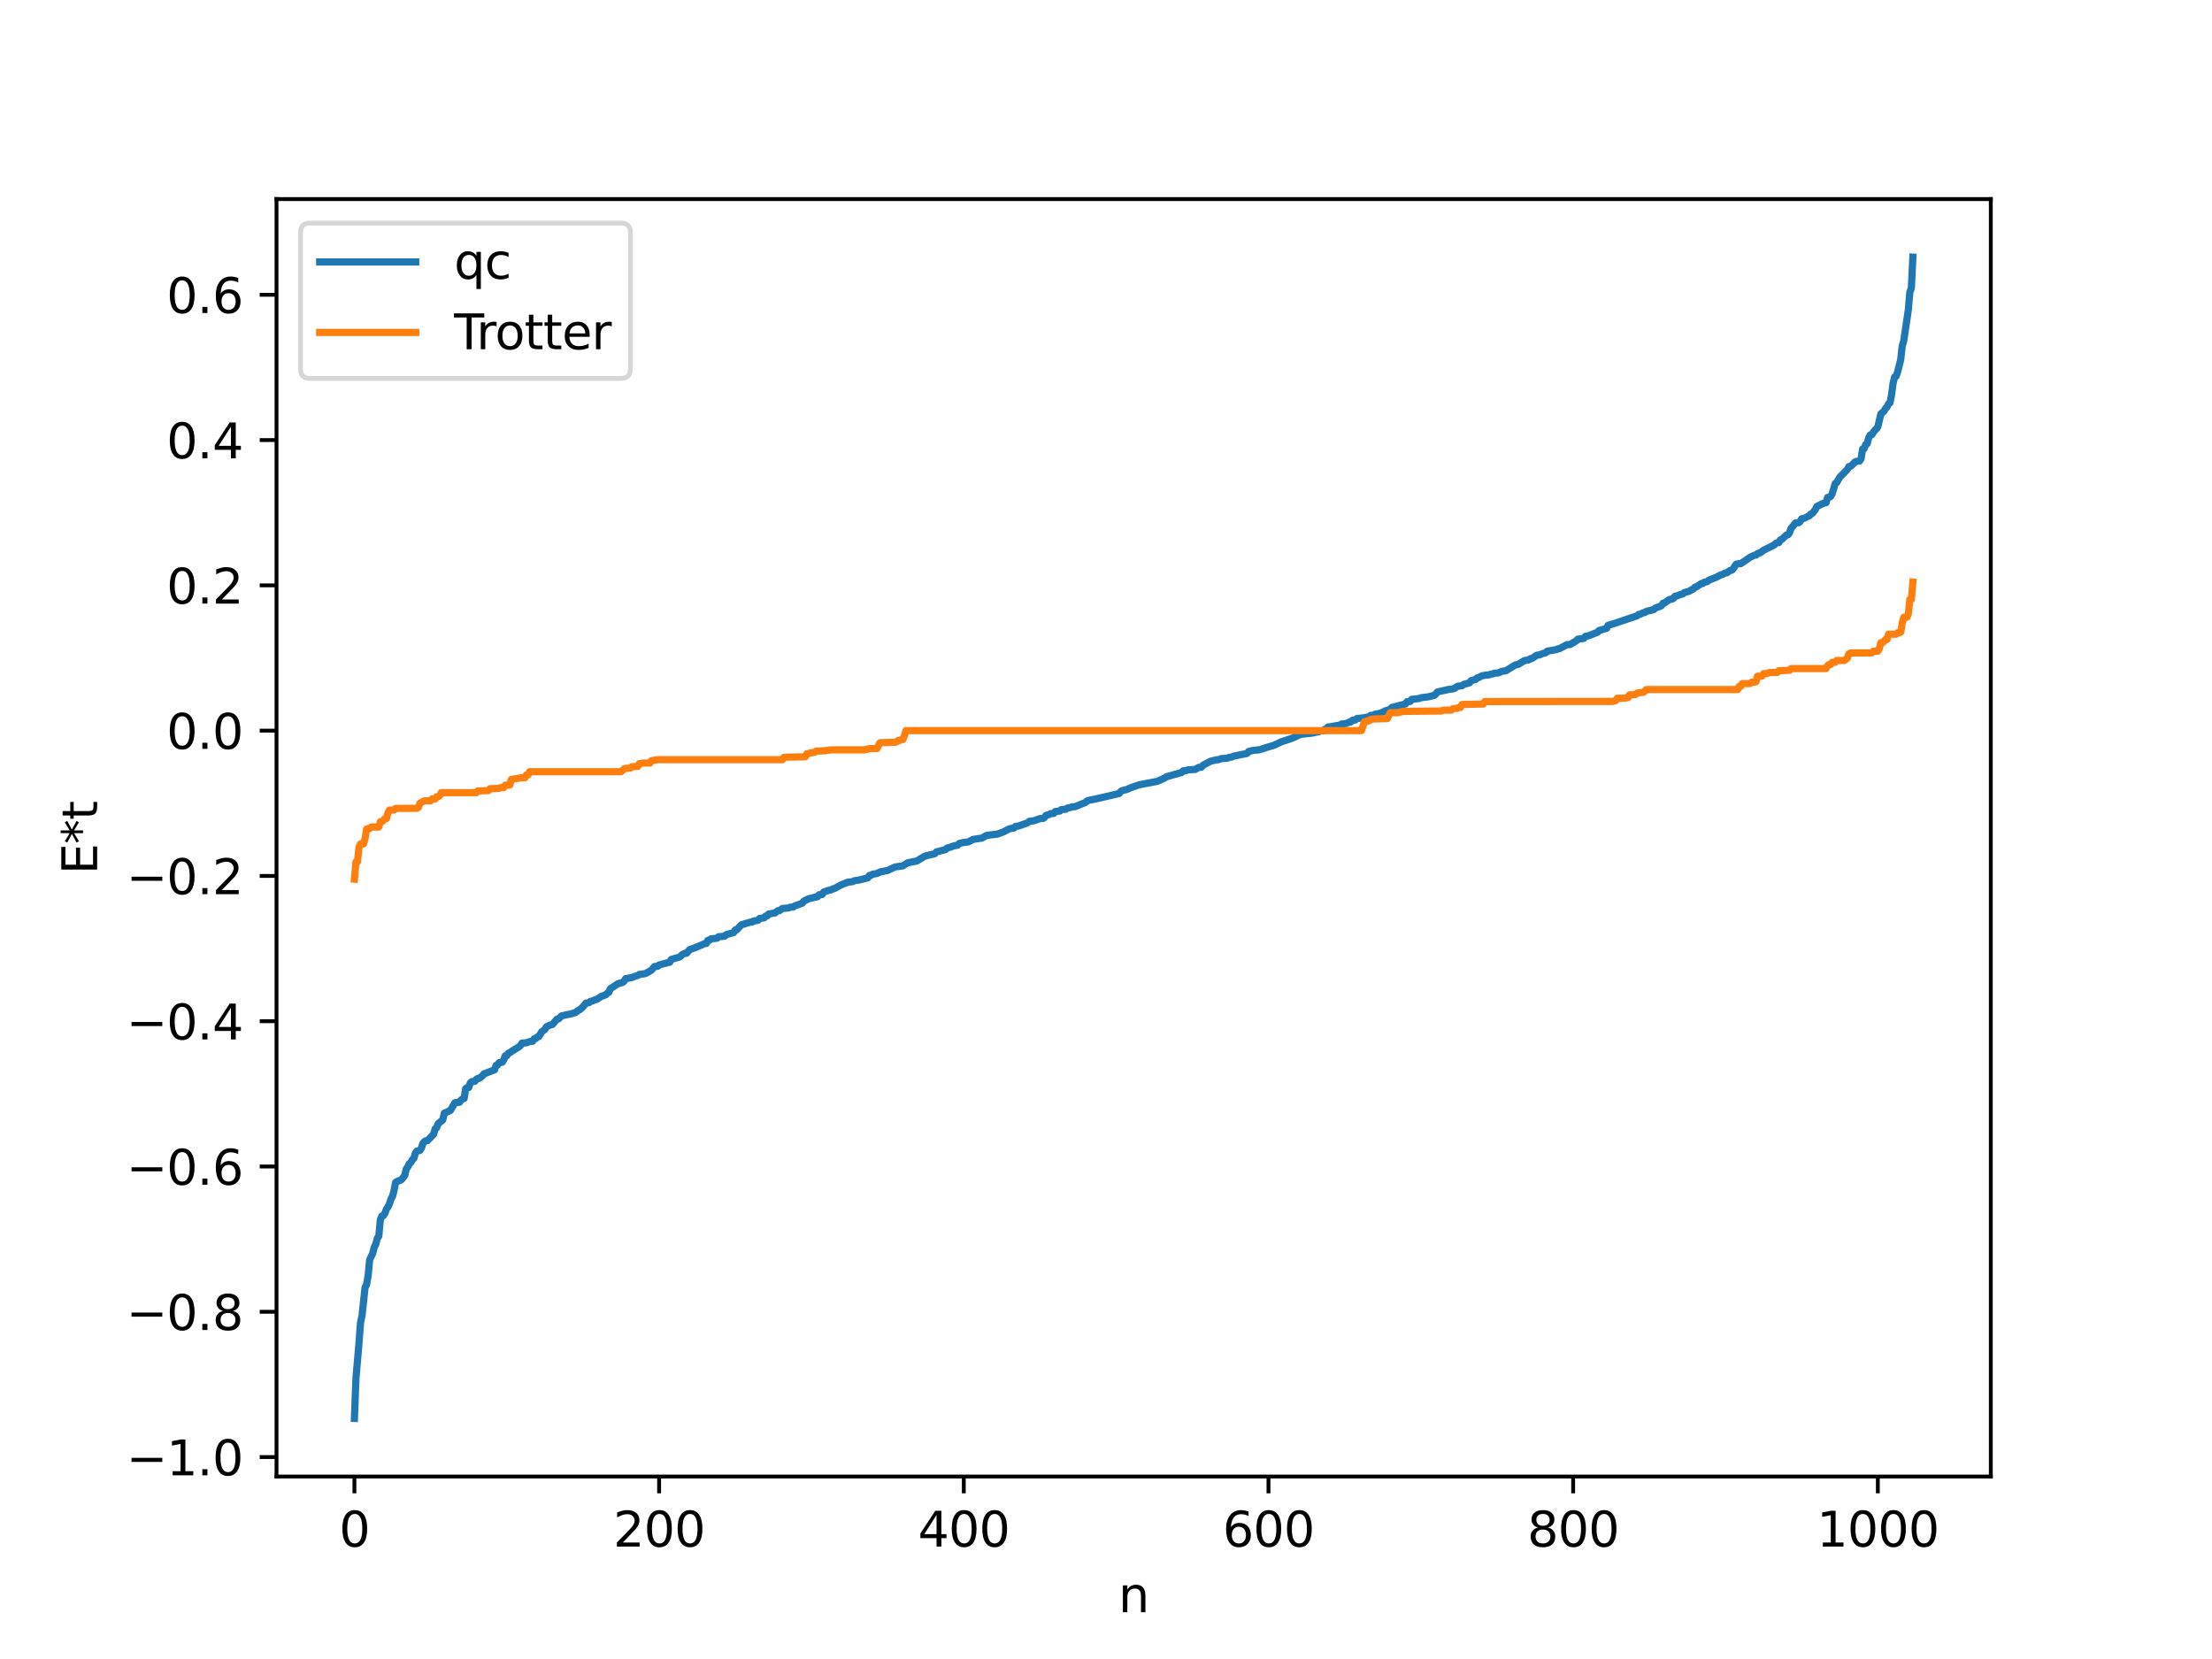 <?xml version="1.0" encoding="utf-8" standalone="no"?>
<!DOCTYPE svg PUBLIC "-//W3C//DTD SVG 1.1//EN"
  "http://www.w3.org/Graphics/SVG/1.1/DTD/svg11.dtd">
<svg xmlns:xlink="http://www.w3.org/1999/xlink" width="460.8pt" height="345.6pt" viewBox="0 0 460.8 345.6" xmlns="http://www.w3.org/2000/svg" version="1.1">
 <defs>
  <style type="text/css">*{stroke-linejoin: round; stroke-linecap: butt}</style>
 </defs>
 <g id="figure_1">
  <g id="patch_1">
   <path d="M 0 345.6 
L 460.8 345.6 
L 460.8 0 
L 0 0 
z
" style="fill: #ffffff"/>
  </g>
  <g id="axes_1">
   <g id="patch_2">
    <path d="M 57.6 307.584 
L 414.72 307.584 
L 414.72 41.472 
L 57.6 41.472 
z
" style="fill: #ffffff"/>
   </g>
   <g id="matplotlib.axis_1">
    <g id="xtick_1">
     <g id="line2d_1">
      <defs>
       <path id="m531e6daf55" d="M 0 0 
L 0 3.5 
" style="stroke: #000000; stroke-width: 0.8"/>
      </defs>
      <g>
       <use xlink:href="#m531e6daf55" x="73.833" y="307.584" style="stroke: #000000; stroke-width: 0.8"/>
      </g>
     </g>
     <g id="text_1">
      <!-- 0 -->
      <g transform="translate(70.651 322.182) scale(0.1 -0.1)">
       <defs>
        <path id="DejaVuSans-30" d="M 2034 4250 
Q 1547 4250 1301 3770 
Q 1056 3291 1056 2328 
Q 1056 1369 1301 889 
Q 1547 409 2034 409 
Q 2525 409 2770 889 
Q 3016 1369 3016 2328 
Q 3016 3291 2770 3770 
Q 2525 4250 2034 4250 
z
M 2034 4750 
Q 2819 4750 3233 4129 
Q 3647 3509 3647 2328 
Q 3647 1150 3233 529 
Q 2819 -91 2034 -91 
Q 1250 -91 836 529 
Q 422 1150 422 2328 
Q 422 3509 836 4129 
Q 1250 4750 2034 4750 
z
" transform="scale(0.016)"/>
       </defs>
       <use xlink:href="#DejaVuSans-30"/>
      </g>
     </g>
    </g>
    <g id="xtick_2">
     <g id="line2d_2">
      <g>
       <use xlink:href="#m531e6daf55" x="137.304" y="307.584" style="stroke: #000000; stroke-width: 0.8"/>
      </g>
     </g>
     <g id="text_2">
      <!-- 200 -->
      <g transform="translate(127.76 322.182) scale(0.1 -0.1)">
       <defs>
        <path id="DejaVuSans-32" d="M 1228 531 
L 3431 531 
L 3431 0 
L 469 0 
L 469 531 
Q 828 903 1448 1529 
Q 2069 2156 2228 2338 
Q 2531 2678 2651 2914 
Q 2772 3150 2772 3378 
Q 2772 3750 2511 3984 
Q 2250 4219 1831 4219 
Q 1534 4219 1204 4116 
Q 875 4013 500 3803 
L 500 4441 
Q 881 4594 1212 4672 
Q 1544 4750 1819 4750 
Q 2544 4750 2975 4387 
Q 3406 4025 3406 3419 
Q 3406 3131 3298 2873 
Q 3191 2616 2906 2266 
Q 2828 2175 2409 1742 
Q 1991 1309 1228 531 
z
" transform="scale(0.016)"/>
       </defs>
       <use xlink:href="#DejaVuSans-32"/>
       <use xlink:href="#DejaVuSans-30" x="63.623"/>
       <use xlink:href="#DejaVuSans-30" x="127.246"/>
      </g>
     </g>
    </g>
    <g id="xtick_3">
     <g id="line2d_3">
      <g>
       <use xlink:href="#m531e6daf55" x="200.775" y="307.584" style="stroke: #000000; stroke-width: 0.8"/>
      </g>
     </g>
     <g id="text_3">
      <!-- 400 -->
      <g transform="translate(191.231 322.182) scale(0.1 -0.1)">
       <defs>
        <path id="DejaVuSans-34" d="M 2419 4116 
L 825 1625 
L 2419 1625 
L 2419 4116 
z
M 2253 4666 
L 3047 4666 
L 3047 1625 
L 3713 1625 
L 3713 1100 
L 3047 1100 
L 3047 0 
L 2419 0 
L 2419 1100 
L 313 1100 
L 313 1709 
L 2253 4666 
z
" transform="scale(0.016)"/>
       </defs>
       <use xlink:href="#DejaVuSans-34"/>
       <use xlink:href="#DejaVuSans-30" x="63.623"/>
       <use xlink:href="#DejaVuSans-30" x="127.246"/>
      </g>
     </g>
    </g>
    <g id="xtick_4">
     <g id="line2d_4">
      <g>
       <use xlink:href="#m531e6daf55" x="264.246" y="307.584" style="stroke: #000000; stroke-width: 0.8"/>
      </g>
     </g>
     <g id="text_4">
      <!-- 600 -->
      <g transform="translate(254.702 322.182) scale(0.1 -0.1)">
       <defs>
        <path id="DejaVuSans-36" d="M 2113 2584 
Q 1688 2584 1439 2293 
Q 1191 2003 1191 1497 
Q 1191 994 1439 701 
Q 1688 409 2113 409 
Q 2538 409 2786 701 
Q 3034 994 3034 1497 
Q 3034 2003 2786 2293 
Q 2538 2584 2113 2584 
z
M 3366 4563 
L 3366 3988 
Q 3128 4100 2886 4159 
Q 2644 4219 2406 4219 
Q 1781 4219 1451 3797 
Q 1122 3375 1075 2522 
Q 1259 2794 1537 2939 
Q 1816 3084 2150 3084 
Q 2853 3084 3261 2657 
Q 3669 2231 3669 1497 
Q 3669 778 3244 343 
Q 2819 -91 2113 -91 
Q 1303 -91 875 529 
Q 447 1150 447 2328 
Q 447 3434 972 4092 
Q 1497 4750 2381 4750 
Q 2619 4750 2861 4703 
Q 3103 4656 3366 4563 
z
" transform="scale(0.016)"/>
       </defs>
       <use xlink:href="#DejaVuSans-36"/>
       <use xlink:href="#DejaVuSans-30" x="63.623"/>
       <use xlink:href="#DejaVuSans-30" x="127.246"/>
      </g>
     </g>
    </g>
    <g id="xtick_5">
     <g id="line2d_5">
      <g>
       <use xlink:href="#m531e6daf55" x="327.717" y="307.584" style="stroke: #000000; stroke-width: 0.8"/>
      </g>
     </g>
     <g id="text_5">
      <!-- 800 -->
      <g transform="translate(318.173 322.182) scale(0.1 -0.1)">
       <defs>
        <path id="DejaVuSans-38" d="M 2034 2216 
Q 1584 2216 1326 1975 
Q 1069 1734 1069 1313 
Q 1069 891 1326 650 
Q 1584 409 2034 409 
Q 2484 409 2743 651 
Q 3003 894 3003 1313 
Q 3003 1734 2745 1975 
Q 2488 2216 2034 2216 
z
M 1403 2484 
Q 997 2584 770 2862 
Q 544 3141 544 3541 
Q 544 4100 942 4425 
Q 1341 4750 2034 4750 
Q 2731 4750 3128 4425 
Q 3525 4100 3525 3541 
Q 3525 3141 3298 2862 
Q 3072 2584 2669 2484 
Q 3125 2378 3379 2068 
Q 3634 1759 3634 1313 
Q 3634 634 3220 271 
Q 2806 -91 2034 -91 
Q 1263 -91 848 271 
Q 434 634 434 1313 
Q 434 1759 690 2068 
Q 947 2378 1403 2484 
z
M 1172 3481 
Q 1172 3119 1398 2916 
Q 1625 2713 2034 2713 
Q 2441 2713 2670 2916 
Q 2900 3119 2900 3481 
Q 2900 3844 2670 4047 
Q 2441 4250 2034 4250 
Q 1625 4250 1398 4047 
Q 1172 3844 1172 3481 
z
" transform="scale(0.016)"/>
       </defs>
       <use xlink:href="#DejaVuSans-38"/>
       <use xlink:href="#DejaVuSans-30" x="63.623"/>
       <use xlink:href="#DejaVuSans-30" x="127.246"/>
      </g>
     </g>
    </g>
    <g id="xtick_6">
     <g id="line2d_6">
      <g>
       <use xlink:href="#m531e6daf55" x="391.188" y="307.584" style="stroke: #000000; stroke-width: 0.8"/>
      </g>
     </g>
     <g id="text_6">
      <!-- 1000 -->
      <g transform="translate(378.463 322.182) scale(0.1 -0.1)">
       <defs>
        <path id="DejaVuSans-31" d="M 794 531 
L 1825 531 
L 1825 4091 
L 703 3866 
L 703 4441 
L 1819 4666 
L 2450 4666 
L 2450 531 
L 3481 531 
L 3481 0 
L 794 0 
L 794 531 
z
" transform="scale(0.016)"/>
       </defs>
       <use xlink:href="#DejaVuSans-31"/>
       <use xlink:href="#DejaVuSans-30" x="63.623"/>
       <use xlink:href="#DejaVuSans-30" x="127.246"/>
       <use xlink:href="#DejaVuSans-30" x="190.869"/>
      </g>
     </g>
    </g>
    <g id="text_7">
     <!-- n -->
     <g transform="translate(232.991 335.861) scale(0.1 -0.1)">
      <defs>
       <path id="DejaVuSans-6e" d="M 3513 2113 
L 3513 0 
L 2938 0 
L 2938 2094 
Q 2938 2591 2744 2837 
Q 2550 3084 2163 3084 
Q 1697 3084 1428 2787 
Q 1159 2491 1159 1978 
L 1159 0 
L 581 0 
L 581 3500 
L 1159 3500 
L 1159 2956 
Q 1366 3272 1645 3428 
Q 1925 3584 2291 3584 
Q 2894 3584 3203 3211 
Q 3513 2838 3513 2113 
z
" transform="scale(0.016)"/>
      </defs>
      <use xlink:href="#DejaVuSans-6e"/>
     </g>
    </g>
   </g>
   <g id="matplotlib.axis_2">
    <g id="ytick_1">
     <g id="line2d_7">
      <defs>
       <path id="mb75d1413c8" d="M 0 0 
L -3.5 0 
" style="stroke: #000000; stroke-width: 0.8"/>
      </defs>
      <g>
       <use xlink:href="#mb75d1413c8" x="57.6" y="303.53" style="stroke: #000000; stroke-width: 0.8"/>
      </g>
     </g>
     <g id="text_8">
      <!-- −1.0 -->
      <g transform="translate(26.317 307.329) scale(0.1 -0.1)">
       <defs>
        <path id="DejaVuSans-2212" d="M 678 2272 
L 4684 2272 
L 4684 1741 
L 678 1741 
L 678 2272 
z
" transform="scale(0.016)"/>
        <path id="DejaVuSans-2e" d="M 684 794 
L 1344 794 
L 1344 0 
L 684 0 
L 684 794 
z
" transform="scale(0.016)"/>
       </defs>
       <use xlink:href="#DejaVuSans-2212"/>
       <use xlink:href="#DejaVuSans-31" x="83.789"/>
       <use xlink:href="#DejaVuSans-2e" x="147.412"/>
       <use xlink:href="#DejaVuSans-30" x="179.199"/>
      </g>
     </g>
    </g>
    <g id="ytick_2">
     <g id="line2d_8">
      <g>
       <use xlink:href="#mb75d1413c8" x="57.6" y="273.265" style="stroke: #000000; stroke-width: 0.8"/>
      </g>
     </g>
     <g id="text_9">
      <!-- −0.8 -->
      <g transform="translate(26.317 277.064) scale(0.1 -0.1)">
       <use xlink:href="#DejaVuSans-2212"/>
       <use xlink:href="#DejaVuSans-30" x="83.789"/>
       <use xlink:href="#DejaVuSans-2e" x="147.412"/>
       <use xlink:href="#DejaVuSans-38" x="179.199"/>
      </g>
     </g>
    </g>
    <g id="ytick_3">
     <g id="line2d_9">
      <g>
       <use xlink:href="#mb75d1413c8" x="57.6" y="242.999" style="stroke: #000000; stroke-width: 0.8"/>
      </g>
     </g>
     <g id="text_10">
      <!-- −0.6 -->
      <g transform="translate(26.317 246.799) scale(0.1 -0.1)">
       <use xlink:href="#DejaVuSans-2212"/>
       <use xlink:href="#DejaVuSans-30" x="83.789"/>
       <use xlink:href="#DejaVuSans-2e" x="147.412"/>
       <use xlink:href="#DejaVuSans-36" x="179.199"/>
      </g>
     </g>
    </g>
    <g id="ytick_4">
     <g id="line2d_10">
      <g>
       <use xlink:href="#mb75d1413c8" x="57.6" y="212.734" style="stroke: #000000; stroke-width: 0.8"/>
      </g>
     </g>
     <g id="text_11">
      <!-- −0.4 -->
      <g transform="translate(26.317 216.533) scale(0.1 -0.1)">
       <use xlink:href="#DejaVuSans-2212"/>
       <use xlink:href="#DejaVuSans-30" x="83.789"/>
       <use xlink:href="#DejaVuSans-2e" x="147.412"/>
       <use xlink:href="#DejaVuSans-34" x="179.199"/>
      </g>
     </g>
    </g>
    <g id="ytick_5">
     <g id="line2d_11">
      <g>
       <use xlink:href="#mb75d1413c8" x="57.6" y="182.469" style="stroke: #000000; stroke-width: 0.8"/>
      </g>
     </g>
     <g id="text_12">
      <!-- −0.2 -->
      <g transform="translate(26.317 186.268) scale(0.1 -0.1)">
       <use xlink:href="#DejaVuSans-2212"/>
       <use xlink:href="#DejaVuSans-30" x="83.789"/>
       <use xlink:href="#DejaVuSans-2e" x="147.412"/>
       <use xlink:href="#DejaVuSans-32" x="179.199"/>
      </g>
     </g>
    </g>
    <g id="ytick_6">
     <g id="line2d_12">
      <g>
       <use xlink:href="#mb75d1413c8" x="57.6" y="152.203" style="stroke: #000000; stroke-width: 0.8"/>
      </g>
     </g>
     <g id="text_13">
      <!-- 0.0 -->
      <g transform="translate(34.697 156.003) scale(0.1 -0.1)">
       <use xlink:href="#DejaVuSans-30"/>
       <use xlink:href="#DejaVuSans-2e" x="63.623"/>
       <use xlink:href="#DejaVuSans-30" x="95.41"/>
      </g>
     </g>
    </g>
    <g id="ytick_7">
     <g id="line2d_13">
      <g>
       <use xlink:href="#mb75d1413c8" x="57.6" y="121.938" style="stroke: #000000; stroke-width: 0.8"/>
      </g>
     </g>
     <g id="text_14">
      <!-- 0.2 -->
      <g transform="translate(34.697 125.737) scale(0.1 -0.1)">
       <use xlink:href="#DejaVuSans-30"/>
       <use xlink:href="#DejaVuSans-2e" x="63.623"/>
       <use xlink:href="#DejaVuSans-32" x="95.41"/>
      </g>
     </g>
    </g>
    <g id="ytick_8">
     <g id="line2d_14">
      <g>
       <use xlink:href="#mb75d1413c8" x="57.6" y="91.672" style="stroke: #000000; stroke-width: 0.8"/>
      </g>
     </g>
     <g id="text_15">
      <!-- 0.4 -->
      <g transform="translate(34.697 95.472) scale(0.1 -0.1)">
       <use xlink:href="#DejaVuSans-30"/>
       <use xlink:href="#DejaVuSans-2e" x="63.623"/>
       <use xlink:href="#DejaVuSans-34" x="95.41"/>
      </g>
     </g>
    </g>
    <g id="ytick_9">
     <g id="line2d_15">
      <g>
       <use xlink:href="#mb75d1413c8" x="57.6" y="61.407" style="stroke: #000000; stroke-width: 0.8"/>
      </g>
     </g>
     <g id="text_16">
      <!-- 0.6 -->
      <g transform="translate(34.697 65.206) scale(0.1 -0.1)">
       <use xlink:href="#DejaVuSans-30"/>
       <use xlink:href="#DejaVuSans-2e" x="63.623"/>
       <use xlink:href="#DejaVuSans-36" x="95.41"/>
      </g>
     </g>
    </g>
    <g id="text_17">
     <!-- E*t -->
     <g transform="translate(20.238 182.148) rotate(-90) scale(0.1 -0.1)">
      <defs>
       <path id="DejaVuSans-45" d="M 628 4666 
L 3578 4666 
L 3578 4134 
L 1259 4134 
L 1259 2753 
L 3481 2753 
L 3481 2222 
L 1259 2222 
L 1259 531 
L 3634 531 
L 3634 0 
L 628 0 
L 628 4666 
z
" transform="scale(0.016)"/>
       <path id="DejaVuSans-2a" d="M 3009 3897 
L 1888 3291 
L 3009 2681 
L 2828 2375 
L 1778 3009 
L 1778 1831 
L 1422 1831 
L 1422 3009 
L 372 2375 
L 191 2681 
L 1313 3291 
L 191 3897 
L 372 4206 
L 1422 3572 
L 1422 4750 
L 1778 4750 
L 1778 3572 
L 2828 4206 
L 3009 3897 
z
" transform="scale(0.016)"/>
       <path id="DejaVuSans-74" d="M 1172 4494 
L 1172 3500 
L 2356 3500 
L 2356 3053 
L 1172 3053 
L 1172 1153 
Q 1172 725 1289 603 
Q 1406 481 1766 481 
L 2356 481 
L 2356 0 
L 1766 0 
Q 1100 0 847 248 
Q 594 497 594 1153 
L 594 3053 
L 172 3053 
L 172 3500 
L 594 3500 
L 594 4494 
L 1172 4494 
z
" transform="scale(0.016)"/>
      </defs>
      <use xlink:href="#DejaVuSans-45"/>
      <use xlink:href="#DejaVuSans-2a" x="63.184"/>
      <use xlink:href="#DejaVuSans-74" x="113.184"/>
     </g>
    </g>
   </g>
   <g id="line2d_16">
    <path d="M 73.833 295.488 
L 74.15 287.139 
L 74.785 279.791 
L 75.102 275.519 
L 75.42 274.055 
L 76.054 268.171 
L 76.372 267.578 
L 76.689 265.712 
L 77.006 262.435 
L 77.641 261.11 
L 77.958 259.821 
L 78.276 259.229 
L 78.593 257.952 
L 78.91 257.525 
L 79.228 254.092 
L 79.545 253.322 
L 79.862 253.231 
L 80.18 252.761 
L 80.497 251.881 
L 80.815 251.429 
L 81.132 250.776 
L 81.449 249.767 
L 81.767 249.218 
L 82.084 248.002 
L 82.401 246.332 
L 83.036 245.974 
L 83.353 245.905 
L 83.671 245.702 
L 84.305 244.904 
L 84.623 243.53 
L 84.94 243.091 
L 85.258 242.407 
L 85.575 242.192 
L 85.892 241.611 
L 86.21 241.323 
L 86.527 240.238 
L 86.844 239.792 
L 87.479 239.653 
L 87.796 239.156 
L 88.114 238.146 
L 88.431 237.802 
L 88.748 237.623 
L 89.066 237.597 
L 90.335 236.276 
L 90.653 235.143 
L 90.97 234.912 
L 91.287 234.082 
L 92.239 233.283 
L 92.557 231.894 
L 93.826 231.327 
L 94.778 229.712 
L 95.73 229.615 
L 96.048 229.156 
L 96.365 228.921 
L 96.682 228.849 
L 97 226.801 
L 97.317 226.564 
L 97.634 226.563 
L 97.952 225.637 
L 98.269 225.321 
L 98.904 225.262 
L 99.221 224.849 
L 99.539 224.656 
L 99.856 224.628 
L 100.491 224.134 
L 100.808 223.707 
L 103.029 222.866 
L 103.347 221.938 
L 103.664 221.84 
L 103.981 221.376 
L 104.616 221.292 
L 104.934 220.805 
L 105.251 219.958 
L 105.568 219.929 
L 105.886 219.414 
L 106.203 219.29 
L 106.838 218.847 
L 108.107 218.076 
L 108.424 217.792 
L 108.742 217.301 
L 109.694 217.226 
L 110.329 216.99 
L 110.963 216.914 
L 111.281 216.397 
L 111.598 216.354 
L 111.915 216.038 
L 112.233 215.941 
L 112.867 214.929 
L 113.502 214.453 
L 113.82 213.908 
L 114.454 213.588 
L 115.089 213.402 
L 116.041 212.307 
L 116.358 212.249 
L 116.993 211.622 
L 118.262 211.339 
L 118.897 211.231 
L 119.532 211.034 
L 119.849 210.941 
L 120.484 210.466 
L 120.801 210.323 
L 121.436 209.74 
L 122.071 208.959 
L 122.705 208.87 
L 123.023 208.574 
L 123.34 208.558 
L 123.975 208.258 
L 124.292 208.203 
L 125.244 207.581 
L 126.196 207.233 
L 126.514 206.889 
L 126.831 206.733 
L 127.148 205.972 
L 128.735 204.925 
L 129.687 204.664 
L 130.005 204.41 
L 130.322 203.88 
L 131.591 203.646 
L 132.543 203.29 
L 132.861 203.225 
L 133.178 202.987 
L 134.448 202.822 
L 135.717 202.097 
L 136.352 201.337 
L 136.986 201.304 
L 137.304 201.011 
L 139.525 200.435 
L 139.843 199.86 
L 141.429 199.414 
L 141.747 199.248 
L 142.064 198.889 
L 142.699 198.583 
L 143.016 198.582 
L 143.651 197.839 
L 144.92 197.376 
L 146.824 196.564 
L 147.142 196.546 
L 147.459 195.895 
L 147.777 195.879 
L 148.094 195.586 
L 149.363 195.445 
L 149.681 195.148 
L 150.95 195.031 
L 151.267 194.713 
L 152.854 194.26 
L 153.172 193.72 
L 153.489 193.687 
L 154.441 192.654 
L 156.345 192.092 
L 156.662 192.085 
L 156.98 191.874 
L 157.932 191.693 
L 158.249 191.321 
L 159.201 191.207 
L 159.519 190.81 
L 159.836 190.785 
L 160.153 190.393 
L 161.423 190.2 
L 162.058 189.714 
L 162.375 189.701 
L 163.01 189.246 
L 164.279 189.154 
L 164.596 188.984 
L 165.231 188.95 
L 165.548 188.724 
L 166.818 188.273 
L 167.135 188.144 
L 167.453 187.73 
L 168.405 187.249 
L 169.991 186.852 
L 170.309 186.82 
L 170.626 186.391 
L 171.261 186.348 
L 171.578 185.837 
L 172.53 185.493 
L 173.165 185.371 
L 173.482 185.159 
L 173.8 185.125 
L 175.069 184.403 
L 175.704 184.138 
L 176.656 183.77 
L 177.608 183.671 
L 177.925 183.484 
L 178.877 183.342 
L 180.781 182.879 
L 181.099 182.382 
L 181.416 182.347 
L 181.734 182.131 
L 182.368 182.016 
L 182.686 181.962 
L 183.32 181.654 
L 184.907 181.331 
L 186.494 180.599 
L 188.081 180.375 
L 189.033 179.763 
L 190.302 179.479 
L 190.937 179.399 
L 192.524 178.422 
L 193.158 178.215 
L 194.428 177.93 
L 194.745 177.839 
L 195.062 177.476 
L 196.967 176.989 
L 197.284 176.668 
L 197.919 176.511 
L 198.553 176.25 
L 199.505 176.053 
L 199.823 175.701 
L 200.775 175.492 
L 201.727 175.397 
L 202.679 174.867 
L 204.583 174.581 
L 205.535 174.025 
L 207.757 173.758 
L 209.026 173.304 
L 210.296 172.637 
L 211.248 172.487 
L 211.565 172.142 
L 212.2 172.068 
L 213.786 171.51 
L 214.104 171.368 
L 214.421 171.1 
L 215.373 170.982 
L 216.643 170.533 
L 217.277 170.496 
L 217.595 170.288 
L 217.912 169.861 
L 218.547 169.681 
L 218.864 169.491 
L 219.499 169.46 
L 219.816 169.065 
L 220.768 168.953 
L 221.086 168.649 
L 222.038 168.573 
L 222.355 168.339 
L 222.99 168.225 
L 223.307 168.084 
L 223.942 168.046 
L 226.163 167.148 
L 226.481 166.818 
L 227.115 166.667 
L 228.067 166.479 
L 233.145 165.305 
L 233.462 164.904 
L 233.78 164.698 
L 234.415 164.534 
L 234.732 164.476 
L 235.367 164.178 
L 237.271 163.496 
L 241.079 162.768 
L 242.666 162.053 
L 242.983 161.813 
L 246.157 160.921 
L 246.474 160.569 
L 247.109 160.54 
L 247.426 160.373 
L 249.013 160.281 
L 249.648 159.887 
L 250.282 159.819 
L 250.6 159.418 
L 252.186 158.575 
L 253.456 158.272 
L 253.773 158.262 
L 254.408 158.038 
L 255.677 157.951 
L 255.995 157.778 
L 256.629 157.707 
L 256.947 157.528 
L 257.899 157.34 
L 258.534 157.191 
L 259.486 157.029 
L 259.803 156.929 
L 260.12 156.548 
L 261.072 156.317 
L 262.342 156.197 
L 263.611 155.787 
L 265.515 155.208 
L 266.785 154.583 
L 269.324 153.731 
L 270.593 153.115 
L 271.228 152.938 
L 273.449 152.703 
L 274.401 152.473 
L 274.719 152.427 
L 275.036 152.253 
L 275.671 152.23 
L 275.988 151.915 
L 276.305 151.907 
L 276.623 151.456 
L 277.258 151.375 
L 277.892 151.252 
L 279.162 151.045 
L 279.479 150.821 
L 280.431 150.73 
L 281.066 150.437 
L 281.383 150.393 
L 281.7 150.06 
L 282.335 149.986 
L 282.653 149.685 
L 283.922 149.549 
L 285.191 149.321 
L 285.509 149.04 
L 286.143 148.957 
L 286.461 148.789 
L 287.096 148.671 
L 287.73 148.497 
L 288.682 148.056 
L 289.634 147.773 
L 289.952 147.364 
L 292.808 146.642 
L 293.125 146.159 
L 293.76 146.124 
L 294.077 145.688 
L 295.664 145.503 
L 295.981 145.36 
L 297.568 145.154 
L 298.838 144.843 
L 299.472 144.135 
L 302.011 143.573 
L 302.646 143.514 
L 302.963 143.428 
L 303.598 142.968 
L 304.55 142.851 
L 304.867 142.598 
L 306.137 142.235 
L 306.454 141.797 
L 307.406 141.529 
L 307.724 141.223 
L 308.041 141.136 
L 308.676 140.804 
L 309.31 140.668 
L 310.262 140.575 
L 310.58 140.422 
L 310.897 140.416 
L 311.215 140.253 
L 312.167 140.176 
L 312.801 139.878 
L 313.753 139.706 
L 315.658 138.528 
L 316.292 138.387 
L 317.562 137.615 
L 318.196 137.514 
L 318.514 137.435 
L 318.831 137.201 
L 319.148 137.174 
L 320.1 136.507 
L 320.735 136.414 
L 321.37 136.147 
L 322.005 135.978 
L 322.322 135.648 
L 324.226 135.322 
L 324.543 135.159 
L 324.861 135.129 
L 326.448 134.286 
L 327.082 134.262 
L 328.352 133.504 
L 328.669 133.155 
L 329.621 133.044 
L 329.939 132.986 
L 330.256 132.566 
L 330.891 132.453 
L 332.795 131.713 
L 333.112 131.345 
L 334.699 130.88 
L 335.016 130.26 
L 336.603 129.784 
L 341.046 128.272 
L 341.363 127.981 
L 341.681 127.966 
L 342.315 127.639 
L 342.633 127.609 
L 342.95 127.375 
L 344.537 126.966 
L 344.854 126.65 
L 345.806 126.338 
L 346.124 126.153 
L 346.441 125.657 
L 346.758 125.612 
L 347.71 124.912 
L 348.345 124.789 
L 348.662 124.62 
L 348.98 124.173 
L 349.297 124.166 
L 349.932 123.895 
L 350.567 123.722 
L 350.884 123.437 
L 351.836 123.183 
L 352.471 122.813 
L 352.788 122.684 
L 353.105 122.301 
L 353.423 122.248 
L 354.375 121.574 
L 354.692 121.565 
L 355.01 121.305 
L 355.644 121.167 
L 355.962 120.87 
L 357.548 120.243 
L 358.5 119.747 
L 358.818 119.673 
L 359.453 119.343 
L 359.77 119.31 
L 360.405 118.833 
L 360.722 118.783 
L 361.039 118.514 
L 361.674 117.534 
L 362.309 117.418 
L 362.626 117.418 
L 363.261 117.001 
L 364.53 116.117 
L 365.165 115.81 
L 365.482 115.657 
L 365.8 115.637 
L 366.117 115.326 
L 366.752 115.125 
L 367.386 114.624 
L 369.608 113.523 
L 369.925 113.187 
L 370.243 113.047 
L 370.56 113.032 
L 370.877 112.468 
L 371.195 112.367 
L 372.147 111.452 
L 372.464 111.412 
L 372.781 110.978 
L 373.099 110.09 
L 374.051 108.932 
L 374.686 108.895 
L 375.003 108.663 
L 375.32 108.073 
L 375.955 107.917 
L 376.59 107.593 
L 376.907 107.447 
L 377.224 107.083 
L 377.542 106.951 
L 378.177 106.15 
L 378.494 105.494 
L 380.081 104.739 
L 380.398 104.729 
L 380.715 103.631 
L 381.033 103.581 
L 381.35 103.408 
L 381.667 102.89 
L 382.302 100.735 
L 382.62 100.516 
L 383.254 99.408 
L 384.841 97.788 
L 385.158 97.198 
L 385.476 97.15 
L 385.793 96.906 
L 386.428 96.23 
L 386.745 96.091 
L 387.38 96.045 
L 387.697 95.561 
L 388.015 93.525 
L 388.332 93.468 
L 388.649 92.637 
L 388.967 92.415 
L 389.284 91.215 
L 389.601 90.605 
L 389.919 90.558 
L 390.553 89.614 
L 390.871 89.365 
L 391.188 88.91 
L 391.823 86.205 
L 392.458 85.69 
L 392.775 85.095 
L 393.092 84.784 
L 393.41 84.128 
L 393.727 83.887 
L 394.044 82.254 
L 394.362 79.842 
L 394.679 78.532 
L 394.996 78.37 
L 395.314 77.456 
L 395.948 74.934 
L 396.266 72.102 
L 396.583 70.992 
L 397.535 64.561 
L 397.853 60.888 
L 398.17 59.998 
L 398.487 53.568 
L 398.487 53.568 
" clip-path="url(#p2bd4622e14)" style="fill: none; stroke: #1f77b4; stroke-width: 1.5; stroke-linecap: square"/>
   </g>
   <g id="line2d_17">
    <path d="M 73.833 183.149 
L 74.15 179.538 
L 74.467 179.538 
L 74.785 176.451 
L 75.102 175.81 
L 75.737 175.81 
L 76.054 174.655 
L 76.372 172.706 
L 76.689 172.586 
L 77.006 172.586 
L 77.324 172.284 
L 78.91 172.284 
L 79.228 171.184 
L 79.545 171.184 
L 80.18 170.54 
L 80.497 170.54 
L 80.815 169.324 
L 81.132 168.751 
L 82.084 168.742 
L 82.401 168.403 
L 86.844 168.384 
L 87.162 168.198 
L 87.479 167.317 
L 88.431 166.817 
L 89.7 166.817 
L 90.018 166.427 
L 90.653 166.427 
L 90.97 165.974 
L 91.287 165.974 
L 91.605 165.738 
L 91.922 165.131 
L 99.221 165.131 
L 99.539 164.77 
L 101.76 164.684 
L 102.077 164.309 
L 103.981 164.225 
L 104.299 164.079 
L 104.934 164.079 
L 105.251 163.565 
L 106.203 163.539 
L 106.52 162.379 
L 108.742 161.997 
L 109.377 161.997 
L 109.694 161.411 
L 110.011 161.411 
L 110.329 160.764 
L 129.37 160.764 
L 130.005 160.184 
L 130.322 160.05 
L 131.274 160.028 
L 131.591 159.726 
L 132.861 159.658 
L 133.178 159.078 
L 133.496 159.078 
L 133.813 158.957 
L 135.4 158.957 
L 135.717 158.463 
L 136.986 158.256 
L 163.01 158.256 
L 163.327 157.743 
L 167.77 157.65 
L 168.087 157.015 
L 168.405 157.015 
L 168.722 156.846 
L 169.674 156.736 
L 169.991 156.474 
L 171.896 156.395 
L 172.53 156.29 
L 173.165 156.211 
L 180.147 156.211 
L 180.464 156.077 
L 180.781 156.077 
L 181.099 155.944 
L 182.686 155.944 
L 183.32 154.711 
L 186.494 154.628 
L 186.811 154.52 
L 187.129 154.248 
L 187.446 154.248 
L 187.763 154.065 
L 188.081 154.065 
L 188.398 153.297 
L 188.715 152.203 
L 283.605 152.203 
L 284.239 150.342 
L 284.557 150.342 
L 284.874 150.158 
L 285.191 150.158 
L 285.509 149.887 
L 286.143 149.779 
L 289 149.696 
L 289.634 148.462 
L 291.221 148.462 
L 291.539 148.33 
L 291.856 148.33 
L 292.173 148.195 
L 300.107 148.117 
L 300.742 147.932 
L 302.329 147.932 
L 302.646 147.67 
L 303.281 147.561 
L 303.598 147.561 
L 303.915 147.392 
L 304.233 147.392 
L 304.55 146.757 
L 308.993 146.663 
L 309.31 146.15 
L 335.968 146.122 
L 336.603 145.944 
L 336.92 145.45 
L 338.507 145.45 
L 338.824 145.328 
L 339.142 145.328 
L 339.459 144.749 
L 340.729 144.68 
L 341.046 144.379 
L 342.315 144.223 
L 342.633 144.011 
L 342.95 143.643 
L 361.991 143.643 
L 362.309 142.995 
L 362.626 142.995 
L 362.943 142.409 
L 364.53 142.409 
L 364.848 142.142 
L 365.482 142.096 
L 365.8 142.028 
L 366.117 140.868 
L 367.069 140.842 
L 367.386 140.328 
L 368.021 140.328 
L 368.656 140.097 
L 370.243 140.097 
L 370.56 139.722 
L 372.781 139.637 
L 373.099 139.275 
L 380.398 139.275 
L 380.715 138.668 
L 381.033 138.433 
L 381.35 138.433 
L 381.667 137.98 
L 382.302 137.98 
L 382.62 137.59 
L 384.206 137.59 
L 384.841 137.09 
L 385.158 136.209 
L 385.476 136.023 
L 389.919 136.004 
L 390.236 135.665 
L 391.188 135.655 
L 391.505 135.083 
L 391.823 133.866 
L 392.14 133.866 
L 392.458 133.62 
L 392.775 133.222 
L 393.092 133.222 
L 393.41 132.122 
L 394.996 132.122 
L 395.314 131.821 
L 395.631 131.821 
L 395.948 131.701 
L 396.266 129.751 
L 396.583 128.596 
L 397.218 128.596 
L 397.535 127.955 
L 397.853 124.869 
L 398.17 124.869 
L 398.487 121.257 
L 398.487 121.257 
" clip-path="url(#p2bd4622e14)" style="fill: none; stroke: #ff7f0e; stroke-width: 1.5; stroke-linecap: square"/>
   </g>
   <g id="patch_3">
    <path d="M 57.6 307.584 
L 57.6 41.472 
" style="fill: none; stroke: #000000; stroke-width: 0.8; stroke-linejoin: miter; stroke-linecap: square"/>
   </g>
   <g id="patch_4">
    <path d="M 414.72 307.584 
L 414.72 41.472 
" style="fill: none; stroke: #000000; stroke-width: 0.8; stroke-linejoin: miter; stroke-linecap: square"/>
   </g>
   <g id="patch_5">
    <path d="M 57.6 307.584 
L 414.72 307.584 
" style="fill: none; stroke: #000000; stroke-width: 0.8; stroke-linejoin: miter; stroke-linecap: square"/>
   </g>
   <g id="patch_6">
    <path d="M 57.6 41.472 
L 414.72 41.472 
" style="fill: none; stroke: #000000; stroke-width: 0.8; stroke-linejoin: miter; stroke-linecap: square"/>
   </g>
   <g id="legend_1">
    <g id="patch_7">
     <path d="M 64.6 78.828 
L 129.342 78.828 
Q 131.342 78.828 131.342 76.828 
L 131.342 48.472 
Q 131.342 46.472 129.342 46.472 
L 64.6 46.472 
Q 62.6 46.472 62.6 48.472 
L 62.6 76.828 
Q 62.6 78.828 64.6 78.828 
z
" style="fill: #ffffff; opacity: 0.8; stroke: #cccccc; stroke-linejoin: miter"/>
    </g>
    <g id="line2d_18">
     <path d="M 66.6 54.57 
L 76.6 54.57 
L 86.6 54.57 
" style="fill: none; stroke: #1f77b4; stroke-width: 1.5; stroke-linecap: square"/>
    </g>
    <g id="text_18">
     <!-- qc -->
     <g transform="translate(94.6 58.07) scale(0.1 -0.1)">
      <defs>
       <path id="DejaVuSans-71" d="M 947 1747 
Q 947 1113 1208 752 
Q 1469 391 1925 391 
Q 2381 391 2643 752 
Q 2906 1113 2906 1747 
Q 2906 2381 2643 2742 
Q 2381 3103 1925 3103 
Q 1469 3103 1208 2742 
Q 947 2381 947 1747 
z
M 2906 525 
Q 2725 213 2448 61 
Q 2172 -91 1784 -91 
Q 1150 -91 751 415 
Q 353 922 353 1747 
Q 353 2572 751 3078 
Q 1150 3584 1784 3584 
Q 2172 3584 2448 3432 
Q 2725 3281 2906 2969 
L 2906 3500 
L 3481 3500 
L 3481 -1331 
L 2906 -1331 
L 2906 525 
z
" transform="scale(0.016)"/>
       <path id="DejaVuSans-63" d="M 3122 3366 
L 3122 2828 
Q 2878 2963 2633 3030 
Q 2388 3097 2138 3097 
Q 1578 3097 1268 2742 
Q 959 2388 959 1747 
Q 959 1106 1268 751 
Q 1578 397 2138 397 
Q 2388 397 2633 464 
Q 2878 531 3122 666 
L 3122 134 
Q 2881 22 2623 -34 
Q 2366 -91 2075 -91 
Q 1284 -91 818 406 
Q 353 903 353 1747 
Q 353 2603 823 3093 
Q 1294 3584 2113 3584 
Q 2378 3584 2631 3529 
Q 2884 3475 3122 3366 
z
" transform="scale(0.016)"/>
      </defs>
      <use xlink:href="#DejaVuSans-71"/>
      <use xlink:href="#DejaVuSans-63" x="63.477"/>
     </g>
    </g>
    <g id="line2d_19">
     <path d="M 66.6 69.249 
L 76.6 69.249 
L 86.6 69.249 
" style="fill: none; stroke: #ff7f0e; stroke-width: 1.5; stroke-linecap: square"/>
    </g>
    <g id="text_19">
     <!-- Trotter -->
     <g transform="translate(94.6 72.749) scale(0.1 -0.1)">
      <defs>
       <path id="DejaVuSans-54" d="M -19 4666 
L 3928 4666 
L 3928 4134 
L 2272 4134 
L 2272 0 
L 1638 0 
L 1638 4134 
L -19 4134 
L -19 4666 
z
" transform="scale(0.016)"/>
       <path id="DejaVuSans-72" d="M 2631 2963 
Q 2534 3019 2420 3045 
Q 2306 3072 2169 3072 
Q 1681 3072 1420 2755 
Q 1159 2438 1159 1844 
L 1159 0 
L 581 0 
L 581 3500 
L 1159 3500 
L 1159 2956 
Q 1341 3275 1631 3429 
Q 1922 3584 2338 3584 
Q 2397 3584 2469 3576 
Q 2541 3569 2628 3553 
L 2631 2963 
z
" transform="scale(0.016)"/>
       <path id="DejaVuSans-6f" d="M 1959 3097 
Q 1497 3097 1228 2736 
Q 959 2375 959 1747 
Q 959 1119 1226 758 
Q 1494 397 1959 397 
Q 2419 397 2687 759 
Q 2956 1122 2956 1747 
Q 2956 2369 2687 2733 
Q 2419 3097 1959 3097 
z
M 1959 3584 
Q 2709 3584 3137 3096 
Q 3566 2609 3566 1747 
Q 3566 888 3137 398 
Q 2709 -91 1959 -91 
Q 1206 -91 779 398 
Q 353 888 353 1747 
Q 353 2609 779 3096 
Q 1206 3584 1959 3584 
z
" transform="scale(0.016)"/>
       <path id="DejaVuSans-65" d="M 3597 1894 
L 3597 1613 
L 953 1613 
Q 991 1019 1311 708 
Q 1631 397 2203 397 
Q 2534 397 2845 478 
Q 3156 559 3463 722 
L 3463 178 
Q 3153 47 2828 -22 
Q 2503 -91 2169 -91 
Q 1331 -91 842 396 
Q 353 884 353 1716 
Q 353 2575 817 3079 
Q 1281 3584 2069 3584 
Q 2775 3584 3186 3129 
Q 3597 2675 3597 1894 
z
M 3022 2063 
Q 3016 2534 2758 2815 
Q 2500 3097 2075 3097 
Q 1594 3097 1305 2825 
Q 1016 2553 972 2059 
L 3022 2063 
z
" transform="scale(0.016)"/>
      </defs>
      <use xlink:href="#DejaVuSans-54"/>
      <use xlink:href="#DejaVuSans-72" x="46.334"/>
      <use xlink:href="#DejaVuSans-6f" x="85.197"/>
      <use xlink:href="#DejaVuSans-74" x="146.379"/>
      <use xlink:href="#DejaVuSans-74" x="185.588"/>
      <use xlink:href="#DejaVuSans-65" x="224.797"/>
      <use xlink:href="#DejaVuSans-72" x="286.32"/>
     </g>
    </g>
   </g>
  </g>
 </g>
 <defs>
  <clipPath id="p2bd4622e14">
   <rect x="57.6" y="41.472" width="357.12" height="266.112"/>
  </clipPath>
 </defs>
</svg>
